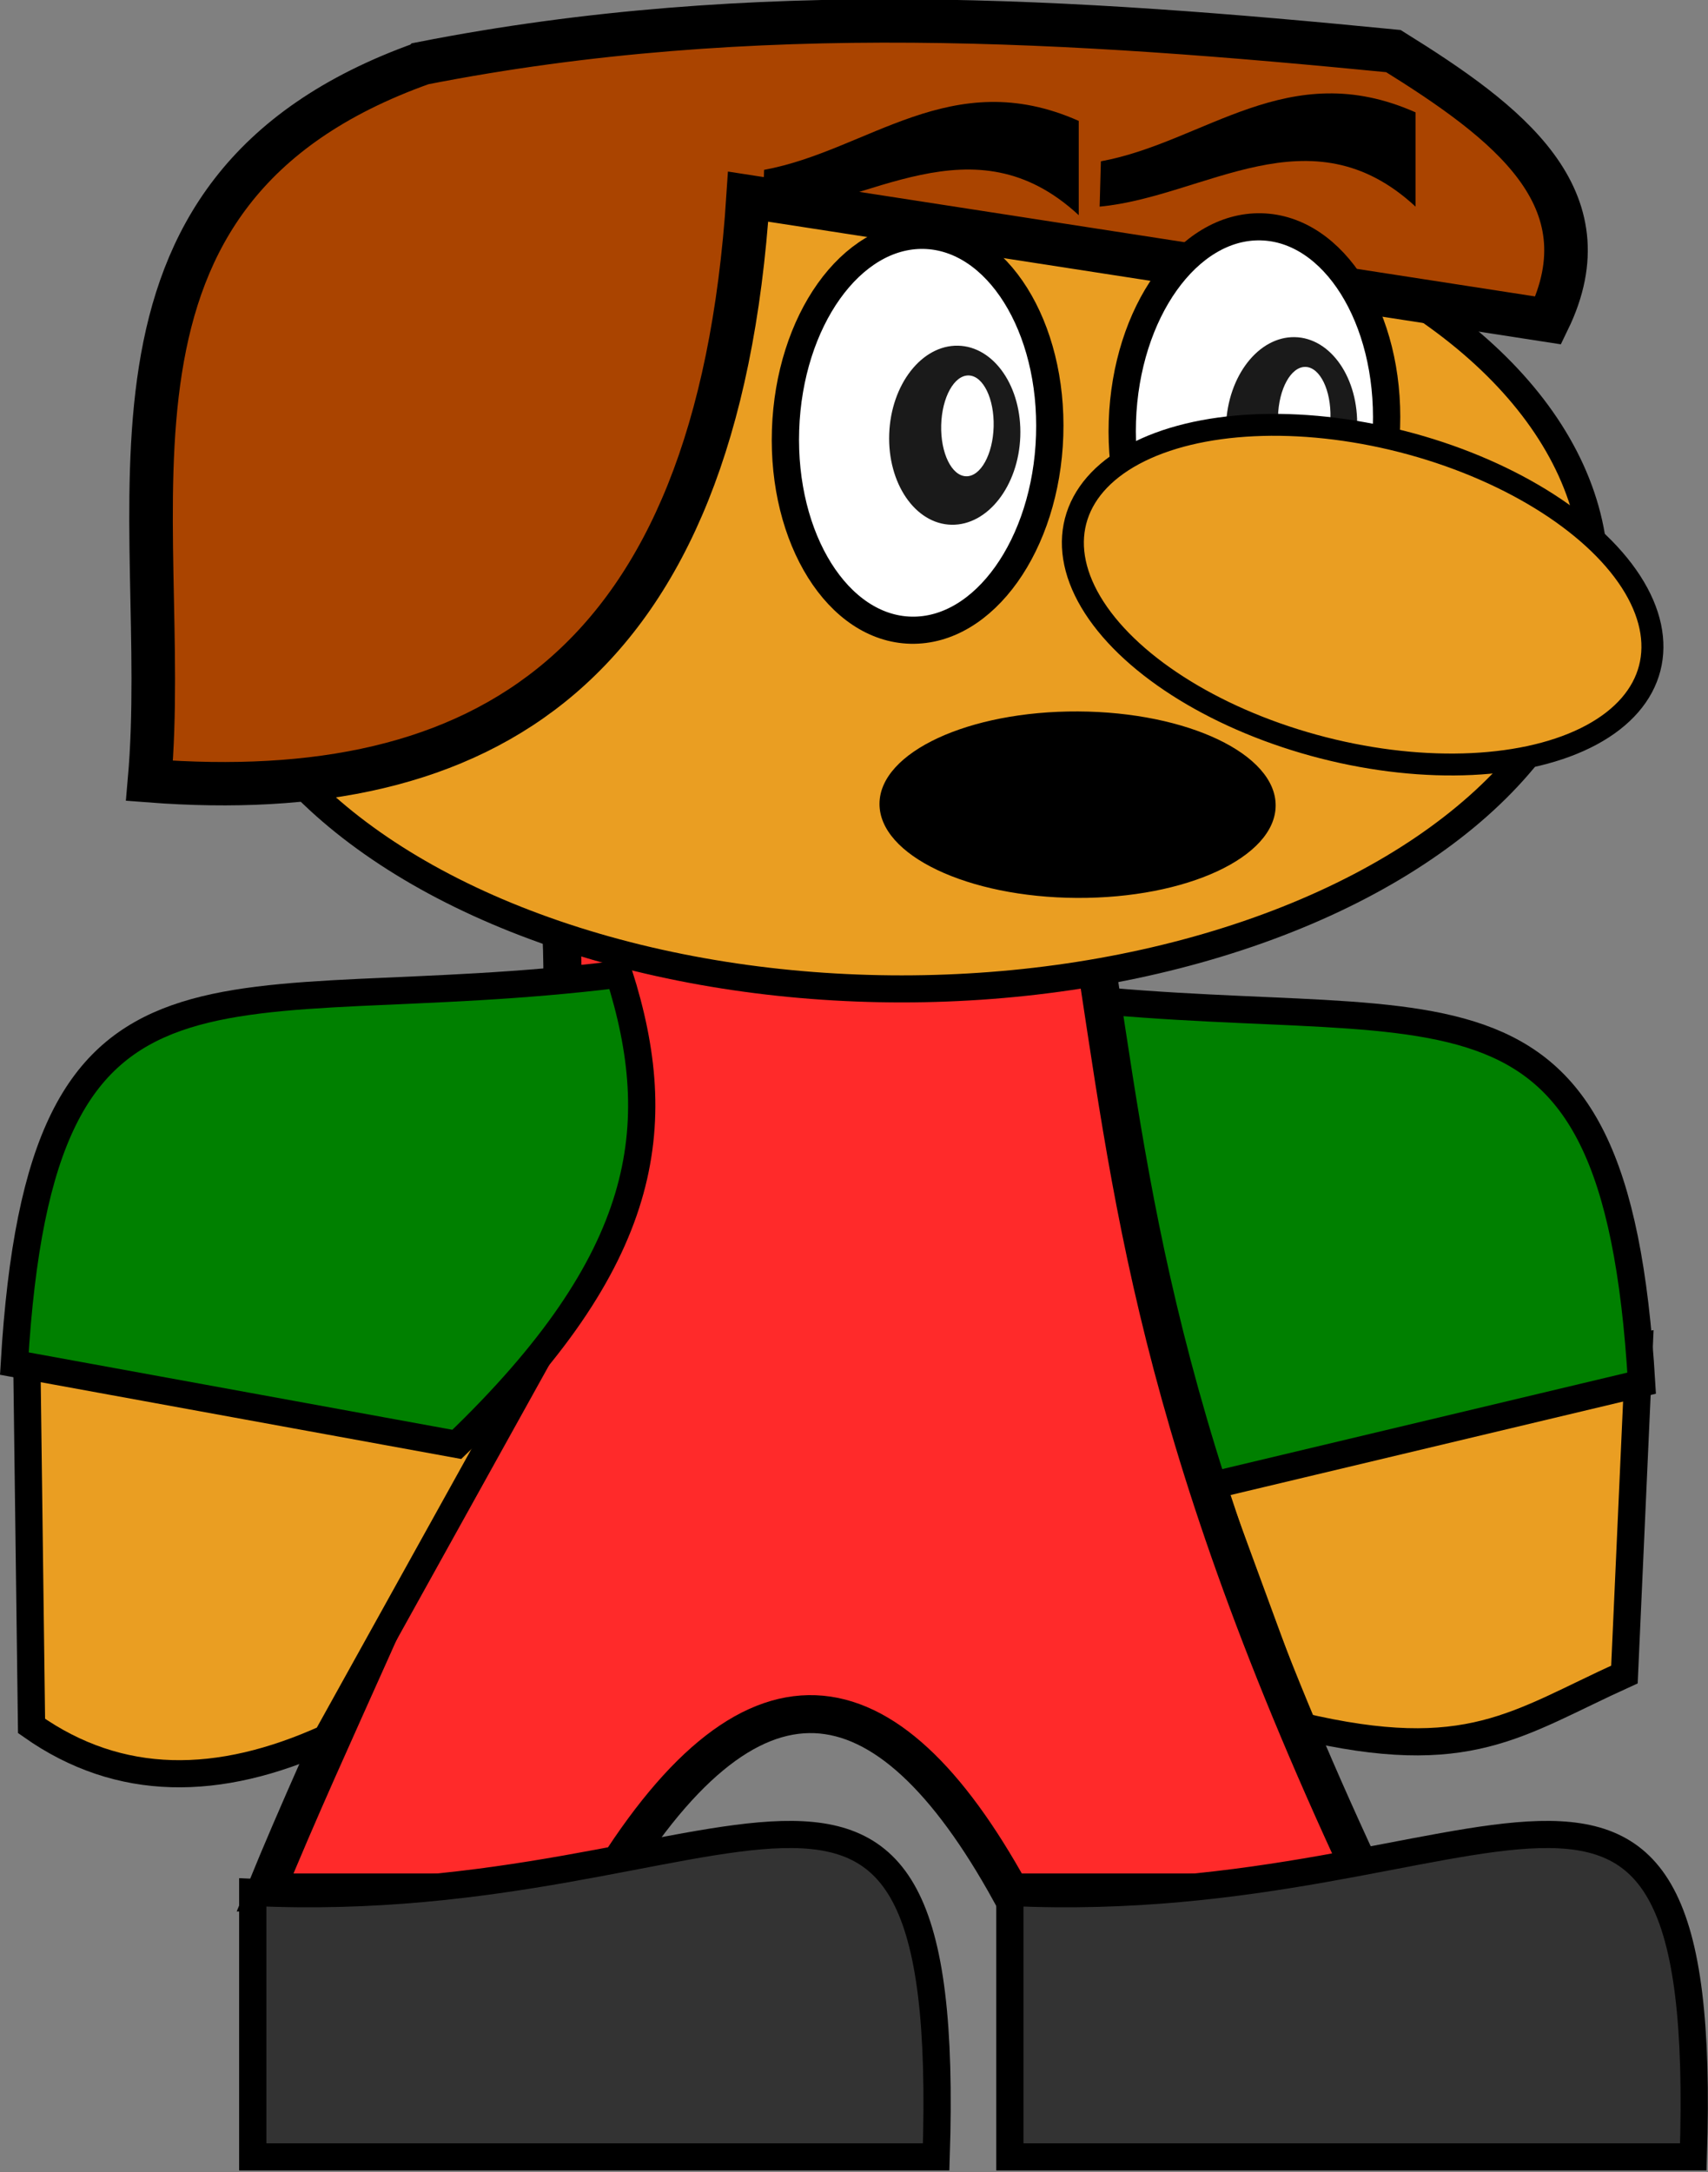<?xml version="1.0" encoding="UTF-8" standalone="no"?>
<!-- Created with Inkscape (http://www.inkscape.org/) -->

<svg
   width="31.456mm"
   height="40mm"
   viewBox="0 0 31.456 40"
   version="1.1"
   id="svg38799"
   inkscape:version="1.2.2 (732a01da63, 2022-12-09)"
   sodipodi:docname="boy_idle.svg"
   xmlns:inkscape="http://www.inkscape.org/namespaces/inkscape"
   xmlns:sodipodi="http://sodipodi.sourceforge.net/DTD/sodipodi-0.dtd"
   xmlns="http://www.w3.org/2000/svg"
   xmlns:svg="http://www.w3.org/2000/svg">
  <rect x="0" y="0" width="31.456" height="40" fill="#808080" stroke="none"/>
  <sodipodi:namedview
     id="namedview38801"
     pagecolor="#ffffff"
     bordercolor="#000000"
     borderopacity="0.25"
     inkscape:showpageshadow="2"
     inkscape:pageopacity="0.0"
     inkscape:pagecheckerboard="0"
     inkscape:deskcolor="#d1d1d1"
     inkscape:document-units="mm"
     showgrid="false"
     inkscape:zoom="0.73049944"
     inkscape:cx="88.980219"
     inkscape:cy="171.11581"
     inkscape:window-width="2880"
     inkscape:window-height="1514"
     inkscape:window-x="2869"
     inkscape:window-y="-11"
     inkscape:window-maximized="1"
     inkscape:current-layer="layer1" />
  <defs
     id="defs38796" />
  <g
     inkscape:label="Layer 1"
     inkscape:groupmode="layer"
     id="layer1"
     transform="translate(-81.34,-103.146)">
    <g
       id="g15703"
       transform="matrix(1,0,0,0.996,67.523,66.434)">
      <path
         id="path15680"
         style="fill:#ea9e22;stroke:#000000;stroke-width:0.502"
         d="m 35.721,63.203 8.285,-1.449 -0.272,6.067 c -1.984,0.903 -2.861,1.692 -5.976,0.951 z"
         sodipodi:nodetypes="ccccc" />
      <path
         id="path14168"
         style="fill:#008000;stroke:#000000;stroke-width:0.502"
         d="m 32.914,55.235 2.807,9.191 8.33,-1.992 c -0.493,-8.355 -3.745,-6.282 -11.137,-7.199 z"
         sodipodi:nodetypes="cccc" />
      <path
         id="rect13841"
         style="fill:#ff2a2a;stroke:#000000;stroke-width:0.702;stroke-dasharray:none;stroke-opacity:1"
         d="m 24.084,53.19 9.833,0.912 c 0.755,4.815 1.14,9.209 5.154,17.749 h -6.642 c -2.304,-4.203 -4.793,-4.587 -7.523,0 h -6.208 c 2.446,-6.006 6.103,-12.09 5.386,-18.661 z"
         sodipodi:nodetypes="ccccccc" />
      <ellipse
         style="fill:#ea9e22;fill-opacity:1;stroke:#000000;stroke-width:0.5;stroke-dasharray:none;stroke-opacity:1"
         id="path11912"
         cx="30.424"
         cy="47.538"
         rx="12.767"
         ry="7.606" />
      <path
         id="rect14103"
         style="fill:#333333;stroke:#000000;stroke-width:0.502"
         d="m 32.416,71.85 c 8.896,0.423 12.903,-4.905 12.586,4.89 H 32.416 Z"
         sodipodi:nodetypes="cccc" />
      <path
         id="rect14105"
         style="fill:#aa4400;stroke:#000000;stroke-width:0.802;stroke-dasharray:none"
         d="m 21.596,38.03 c 6.112,-1.206 12.009,-0.803 17.883,-0.226 2.11,1.317 3.948,2.714 2.852,4.98 L 27.595,40.495 c -0.569,8.8 -4.92,11.268 -11.025,10.801 0.433,-4.941 -1.571,-10.902 5.025,-13.265 z"
         sodipodi:nodetypes="cccccc" />
      <g
         id="g13777">
        <ellipse
           style="fill:#ffffff;fill-opacity:1;stroke:#000000;stroke-width:0.502;stroke-dasharray:none;stroke-opacity:1"
           id="ellipse13608"
           cx="32.175"
           cy="44.198"
           rx="2.432"
           ry="3.654"
           transform="matrix(1,0.022,-0.033,0.999,0,0)" />
        <ellipse
           style="fill:#1a1a1a;fill-opacity:1;stroke:none;stroke-width:0.238;stroke-dasharray:none;stroke-opacity:1"
           id="ellipse13610"
           cx="32.995"
           cy="44.291"
           rx="1.207"
           ry="1.657"
           transform="matrix(1,0.02,-0.036,0.999,0,0)" />
        <ellipse
           style="fill:#ffffff;fill-opacity:1;stroke:none;stroke-width:0.113;stroke-dasharray:none;stroke-opacity:1"
           id="ellipse13612"
           cx="32.773"
           cy="43.816"
           rx="0.483"
           ry="0.932"
           transform="matrix(1,0.028,-0.026,1,0,0)" />
        <path
           id="rect13666"
           style="fill:#000000;stroke-width:0.502"
           d="m 27.889,40 c 1.916,-0.353 3.448,-1.953 5.795,-0.905 v 1.743 c -1.939,-1.805 -3.879,-0.181 -5.818,0 z"
           sodipodi:nodetypes="ccccc" />
      </g>
      <g
         id="g13787"
         transform="translate(6.203,-0.158)">
        <ellipse
           style="fill:#ffffff;fill-opacity:1;stroke:#000000;stroke-width:0.502;stroke-dasharray:none;stroke-opacity:1"
           id="ellipse13779"
           cx="32.175"
           cy="44.198"
           rx="2.432"
           ry="3.654"
           transform="matrix(1,0.022,-0.033,0.999,0,0)" />
        <ellipse
           style="fill:#1a1a1a;fill-opacity:1;stroke:none;stroke-width:0.238;stroke-dasharray:none;stroke-opacity:1"
           id="ellipse13781"
           cx="32.995"
           cy="44.291"
           rx="1.207"
           ry="1.657"
           transform="matrix(1,0.02,-0.036,0.999,0,0)" />
        <ellipse
           style="fill:#ffffff;fill-opacity:1;stroke:none;stroke-width:0.113;stroke-dasharray:none;stroke-opacity:1"
           id="ellipse13783"
           cx="32.773"
           cy="43.816"
           rx="0.483"
           ry="0.932"
           transform="matrix(1,0.028,-0.026,1,0,0)" />
        <path
           id="path13785"
           style="fill:#000000;stroke-width:0.502"
           d="m 27.889,40 c 1.916,-0.353 3.448,-1.953 5.795,-0.905 v 1.743 c -1.939,-1.805 -3.879,-0.181 -5.818,0 z"
           sodipodi:nodetypes="ccccc" />
      </g>
      <ellipse
         style="fill:#ea9e22;fill-opacity:1;stroke:#000000;stroke-width:0.405;stroke-opacity:1"
         id="ellipse13606"
         cx="-36.657"
         cy="49.604"
         rx="2.923"
         ry="5.459"
         transform="rotate(-75.58)" />
      <ellipse
         style="fill:#000000;fill-opacity:1;stroke:none;stroke-width:0.254;stroke-opacity:1"
         id="ellipse14160"
         cx="-51.568"
         cy="33.972"
         rx="1.724"
         ry="3.648"
         transform="matrix(0.006,-1,1,0.005,0,0)" />
      <path
         id="path14163"
         style="fill:#333333;stroke:#000000;stroke-width:0.502"
         d="m 18.472,71.85 c 8.896,0.423 12.903,-4.905 12.586,4.89 H 18.472 Z"
         sodipodi:nodetypes="cccc" />
      <path
         id="rect14588"
         style="fill:#ea9e22;stroke:#000000;stroke-width:0.502"
         d="m 14.307,61.709 h 9.553 l -4.029,7.289 c -1.984,0.903 -3.811,0.922 -5.433,-0.226 z"
         sodipodi:nodetypes="ccccc" />
      <path
         id="rect14165"
         style="fill:#008000;stroke:#000000;stroke-width:0.502"
         d="m 25.218,54.873 c 0.89,2.817 0.559,5.276 -2.988,8.693 l -8.149,-1.494 c 0.493,-8.355 3.745,-6.282 11.137,-7.199 z"
         sodipodi:nodetypes="cccc" />
    </g>
  </g>
</svg>
